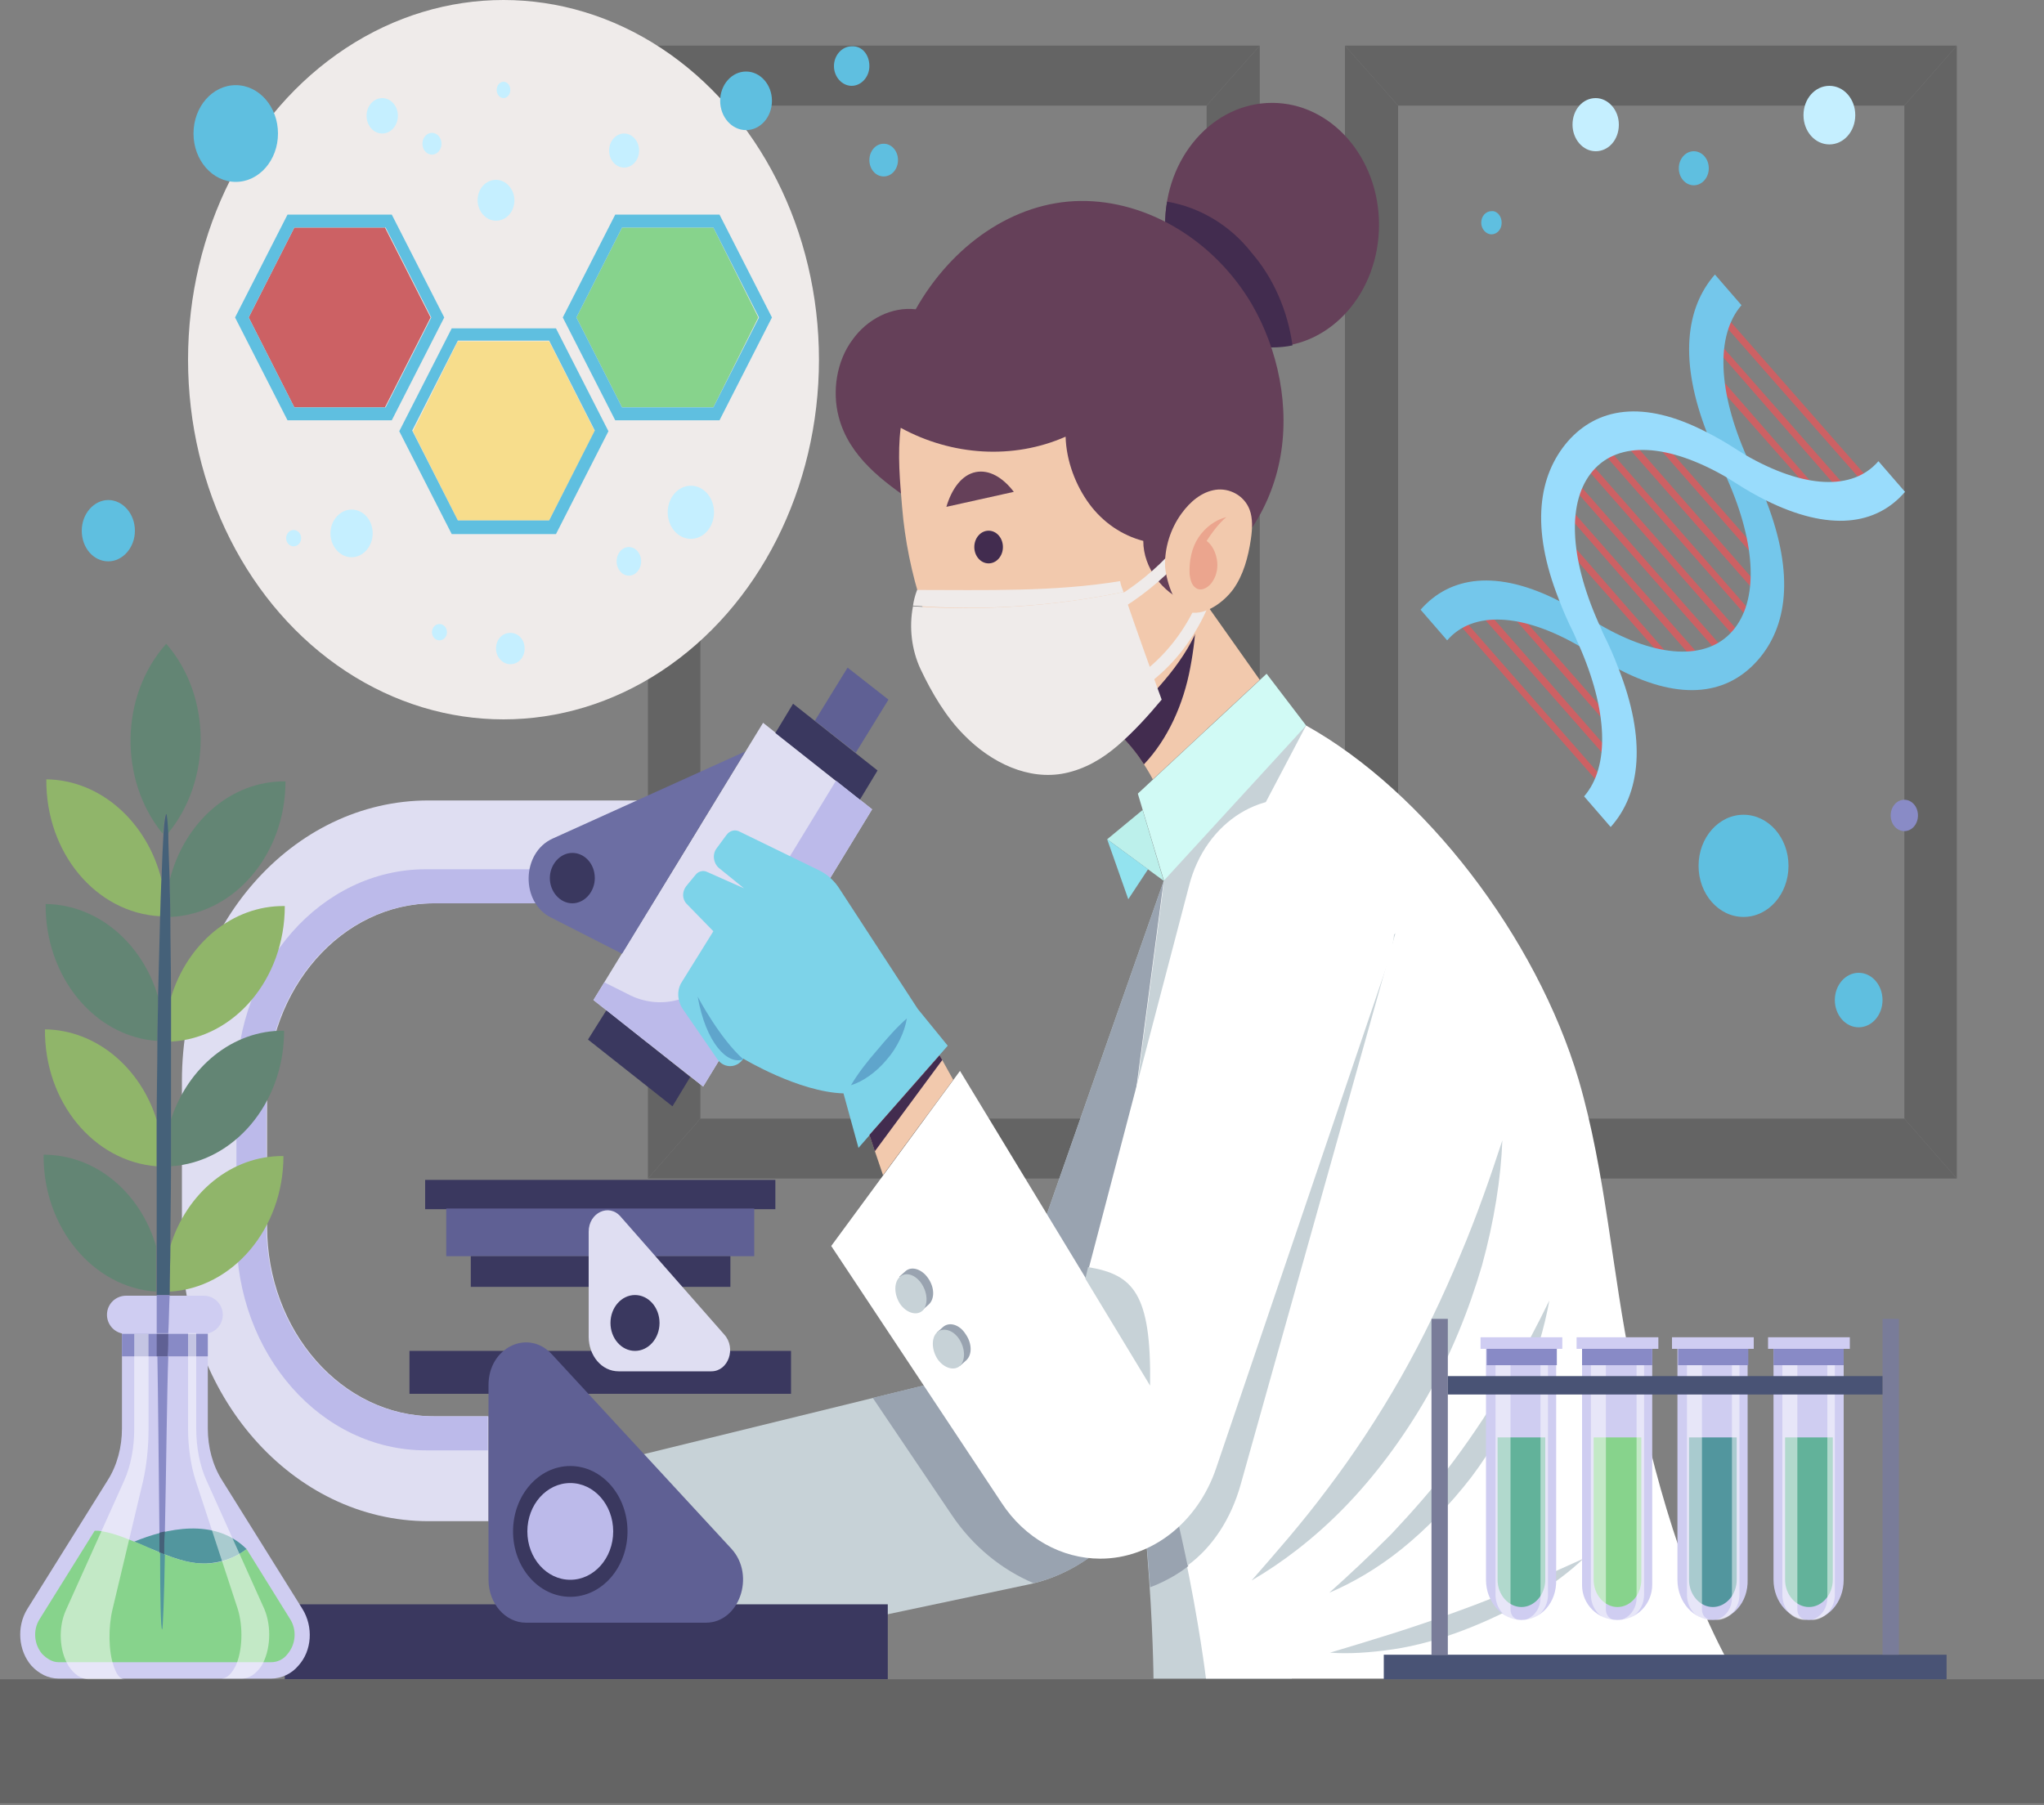<?xml version="1.0" encoding="utf-8"?>
<!-- Generator: Adobe Illustrator 25.1.0, SVG Export Plug-In . SVG Version: 6.00 Build 0)  -->
<svg version="1.1" xmlns="http://www.w3.org/2000/svg" xmlns:xlink="http://www.w3.org/1999/xlink" x="0px" y="0px"
	 viewBox="0 0 300 265" style="enable-background:new 0 0 300 265;" xml:space="preserve">
<rect x="0" y="0" width="300" height="265" fill="#808080" stroke="none"/>
<style type="text/css">
	.st0{fill:#646464;}
	.st1{fill:#C7D2D7;}
	.st2{fill:#99A3B0;}
	.st3{fill:#3A385F;}
	.st4{fill:#DFDEF2;}
	.st5{fill:#BCBAEA;}
	.st6{fill:#5F6094;}
	.st7{fill:#6C6EA3;}
	.st8{fill:#CFCDF2;}
	.st9{fill:#CFCDF1;}
	.st10{fill:#52969E;}
	.st11{fill:#87D38C;}
	.st12{fill:#888AC6;}
	.st13{opacity:0.5;fill:#FFFFFF;}
	.st14{fill:#90B56A;}
	.st15{fill:#638574;}
	.st16{fill:#456179;}
	.st17{fill:#F2C9AD;}
	.st18{fill:#422C4F;}
	.st19{fill:#654059;}
	.st20{fill:#EFEBEA;}
	.st21{fill:#EBA58E;}
	.st22{fill:#D1FAF5;}
	.st23{fill:#BCF0EB;}
	.st24{fill:#93E3EF;}
	.st25{fill:#FFFFFF;}
	.st26{fill:#7DD3E9;}
	.st27{fill:#5FA5CC;}
	.st28{fill:#62B29A;}
	.st29{opacity:0.5;}
	.st30{fill:#495375;}
	.st31{fill:#797C99;}
	.st32{fill:#CC6164;}
	.st33{fill:#74C7EB;}
	.st34{fill:#99DCFC;}
	.st35{fill:#5FBFE0;}
	.st36{fill:#F7DD8C;}
	.st37{fill:#C5EFFF;}
	.st38{fill:#898BC6;}
</style>
<g id="BACKGROUND">
</g>
<g id="OBJECTS">
	<g>
		<g>
			<g>
				<polygon class="st0" points="279.5,15.5 287.2,6.7 197.4,6.7 205.2,15.5 				"/>
				<polygon class="st0" points="205.2,15.5 197.4,6.7 197.4,173 205.2,164.2 				"/>
				<polygon class="st0" points="205.2,164.2 197.4,173 287.2,173 279.5,164.2 				"/>
				<polygon class="st0" points="279.5,15.5 279.5,164.2 287.2,173 287.2,6.7 				"/>
			</g>
			<g>
				<polygon class="st0" points="177.1,15.5 184.9,6.7 95.1,6.7 102.8,15.5 				"/>
				<polygon class="st0" points="102.8,15.5 95.1,6.7 95.1,173 102.8,164.2 				"/>
				<polygon class="st0" points="102.8,164.2 95.1,173 184.9,173 177.1,164.2 				"/>
				<polygon class="st0" points="177.1,15.5 177.1,164.2 184.9,173 184.9,6.7 				"/>
			</g>
		</g>
		<g>
			<path class="st1" d="M170.8,129.3l-25.1,71.6l-52.6,12.9l9.1,29.1l48.7-10.3c8.6-1.8,15.8-8.5,19.2-17.7l21.5-59.2L170.8,129.3z"
				/>
			<path class="st2" d="M170.8,129.3l-25.1,71.6l-17.6,4.3l11.6,17.2c3.1,4.6,7.3,8,12,10c8.3-2,15.2-8.6,18.5-17.6l21.5-59.2
				L170.8,129.3z"/>
		</g>
		<g>
			<rect x="41.8" y="235.5" class="st3" width="88.5" height="11"/>
			<g>
				<path class="st4" d="M84,132.6H63.7c-13.5,0-24.5,12.5-24.5,27.9V180c0,15.4,11,27.9,24.5,27.9h8v15.4h-8.8
					c-20,0-36.2-18.5-36.2-41.2v-23.4c0-22.8,16.2-41.2,36.2-41.2h32.9L84,132.6z"/>
				<path class="st5" d="M34.7,159.2v22.1c0,17.5,12.4,31.6,27.8,31.6h9h0.1v-5h-8c-13.5,0-24.5-12.5-24.5-27.9v-19.5
					c0-15.4,11-27.9,24.5-27.9H84l3.9-5H62.5C47.2,127.6,34.7,141.7,34.7,159.2z"/>
			</g>
			<g>
				<g>
					<polygon class="st4" points="103.2,159.5 87.1,146.8 112,106.1 128,118.8 					"/>
					<polygon class="st3" points="128.8,113.1 116.4,103.3 113.8,107.6 126.2,117.4 					"/>
					<polygon class="st3" points="101.3,158.1 89,148.3 86.3,152.6 98.7,162.4 					"/>
					<polygon class="st6" points="130.4,102.7 124.4,98 119.6,105.8 125.6,110.5 					"/>
				</g>
				<g>
					<path class="st7" d="M109.4,110.3l-28.3,12.8c-4.6,2.1-4.7,9.4-0.2,11.6l10.4,5.3L109.4,110.3z"/>
					<path class="st3" d="M87.3,128.9c0,2-1.5,3.7-3.3,3.7s-3.3-1.7-3.3-3.7c0-2,1.5-3.7,3.3-3.7S87.3,126.8,87.3,128.9z"/>
				</g>
				<path class="st5" d="M106.3,141.5l16.4-26.9l5.3,4.2l-24.8,40.7l-16.1-12.7l1.6-2.6l3.4,1.7C97.1,148.6,103.1,146.7,106.3,141.5
					z"/>
			</g>
			<g>
				<rect x="60.1" y="198.3" class="st3" width="56" height="6.3"/>
				<g>
					<rect x="62.4" y="173.2" class="st3" width="51.4" height="4.3"/>
					<rect x="65.5" y="177.4" class="st6" width="45.2" height="7"/>
					<rect x="69.1" y="184.4" class="st3" width="38.1" height="4.5"/>
				</g>
				<g>
					<path class="st4" d="M104.4,201.3H90.8c-2.5,0-4.4-2.3-4.4-5.1v-15.4c0-2.8,3-4.2,4.7-2.2l15.2,17.3
						C108.1,197.9,106.9,201.3,104.4,201.3z"/>
					<ellipse class="st3" cx="93.2" cy="194.2" rx="3.6" ry="4.1"/>
				</g>
			</g>
			<g>
				<path class="st6" d="M103.6,238.2H77.2c-3,0-5.5-2.8-5.5-6.3v-28.6c0-5.5,5.8-8.3,9.3-4.5l26.4,28.6
					C110.9,231.3,108.5,238.2,103.6,238.2z"/>
				<ellipse class="st3" cx="83.7" cy="224.8" rx="8.4" ry="9.6"/>
				<ellipse class="st5" cx="83.7" cy="224.8" rx="6.3" ry="7.1"/>
			</g>
		</g>
		<rect y="246.5" class="st0" width="300" height="18.2"/>
		<g>
			<path class="st8" d="M29.9,195.8H18.5c-1.6,0-2.8-1.3-2.8-2.8v0c0-1.6,1.3-2.8,2.8-2.8h11.4c1.6,0,2.8,1.3,2.8,2.8v0
				C32.7,194.5,31.5,195.8,29.9,195.8z"/>
			<path class="st9" d="M44.4,236.2l-11.8-18.9c-1.4-2.2-2.1-4.9-2.1-7.6v-14h-6.3h-6.3v14c0,2.7-0.7,5.4-2.1,7.6L4,236.2
				c-1.6,2.6-1.3,6.1,0.6,8.3c1.1,1.2,2.5,1.9,4,1.9h15.6h15.6c1.5,0,3-0.7,4-1.9C45.8,242.3,46,238.8,44.4,236.2z"/>
			<g>
				<path class="st10" d="M19.7,226.3c0.9,0.4,1.7,0.8,2.6,1.1c2.6,1.1,5.2,2.2,8,2.1c2.1-0.1,4.2-0.8,5.9-2.1
					C31.5,222.7,24.3,224.4,19.7,226.3z"/>
				<path class="st11" d="M42.6,237.7l-6.4-10.3c0,0,0,0,0,0c-1.8,1.3-3.8,2.1-5.9,2.1c-2.8,0.1-5.4-1-8-2.1
					c-0.9-0.4-1.7-0.8-2.6-1.1c-1.7-0.7-3.5-1.4-5.3-1.6c-0.2,0-0.3,0-0.5,0l-8.1,13c-1,1.6-0.8,3.7,0.4,5.1
					c0.7,0.7,1.5,1.2,2.4,1.2h31.2c0.9,0,1.8-0.4,2.4-1.2C43.4,241.4,43.6,239.3,42.6,237.7z"/>
			</g>
			<rect x="17.9" y="195.8" class="st12" width="12.6" height="3.3"/>
			<g>
				<path class="st13" d="M16.7,244.6c-0.8-2.2-0.8-5.8-0.2-8.3l4.5-18.9c0.5-2.2,0.8-4.9,0.8-7.6v-14h-2.1v14
					c0,2.7-0.5,5.4-1.5,7.6l-8.5,18.9c-1.2,2.6-1,6.1,0.4,8.3c0.8,1.2,1.8,1.9,2.9,1.9h5.3C17.6,246.5,17.1,245.8,16.7,244.6z"/>
				<path class="st13" d="M38.8,236.2l-8.5-18.9c-1-2.2-1.5-4.9-1.5-7.6v-14h-1.2v14c0,2.7,0.4,5.4,1.1,7.6l6.2,18.9
					c0.8,2.6,0.7,6.1-0.3,8.3c-0.6,1.2-1.3,1.9-2.1,1.9h3c1.1,0,2.1-0.7,2.9-1.9C39.7,242.3,39.9,238.8,38.8,236.2z"/>
			</g>
			<g>
				<path class="st14" d="M6.8,114.4L6.8,114.4L6.8,114.4c-0.1,10.8,7.3,19.6,16.7,20.1c0.1-1.9,0.1-3.7,0.2-5.4
					C21.6,120.7,14.8,114.5,6.8,114.4z"/>
				<path class="st15" d="M6.7,132.7L6.7,132.7L6.7,132.7c-0.1,10.7,7.2,19.5,16.4,20.1c0-2.2,0.1-4.4,0.1-6.5
					C20.9,138.5,14.4,132.8,6.7,132.7z"/>
				<path class="st14" d="M23,164.4c-2.4-7.7-8.9-13.2-16.4-13.3h0v0c-0.1,10.7,7.2,19.4,16.4,20.1c0-1.2,0-2.5,0-3.8
					C23,166.4,23,165.4,23,164.4z"/>
				<path class="st15" d="M6.4,169.5c-0.1,10.7,7.3,19.5,16.5,20.1c0-2.1,0-4.4,0-6.7C20.6,175.1,14.1,169.5,6.4,169.5z"/>
				<path class="st15" d="M41.9,114.7L41.9,114.7L41.9,114.7c-8.1-0.1-14.9,6.1-17,14.5c0,1.6,0.1,3.4,0.1,5.4
					C34.4,134.2,41.9,125.4,41.9,114.7z"/>
				<path class="st14" d="M41.8,133L41.8,133L41.8,133c-7.7-0.1-14.3,5.5-16.7,13.4c0,2.1,0,4.3,0,6.5
					C34.4,152.4,41.8,143.7,41.8,133z"/>
				<path class="st15" d="M25.1,171.2c9.2-0.6,16.6-9.2,16.6-19.9l0,0h0c-7.6-0.1-14.1,5.4-16.6,13c0,1,0,2.1,0,3.1
					C25.1,168.7,25.1,170,25.1,171.2z"/>
				<path class="st14" d="M41.6,169.7L41.6,169.7L41.6,169.7c-7.6-0.1-14.2,5.4-16.6,13.2c0,2.3-0.1,4.6-0.1,6.7
					C34.1,189.1,41.6,180.4,41.6,169.7z"/>
				<path class="st15" d="M24.3,119.6c0.1,0,0.2,1,0.3,2.8c6.5-7.8,6.5-20.2-0.2-27.9h0l0,0c-6.8,7.6-7,20-0.5,27.9
					C24.1,120.6,24.2,119.6,24.3,119.6z"/>
				<path class="st12" d="M24.7,199.1h-1.6c0.1,5.4,0.2,16.7,0.3,26c0.3-0.1,0.6-0.1,0.8-0.2C24.4,215.6,24.5,204.4,24.7,199.1z"/>
				<path class="st16" d="M24.1,228.2c0-1.1,0-2.2,0.1-3.4c-0.3,0.1-0.6,0.1-0.8,0.2c0,1,0,1.9,0,2.9
					C23.7,228,23.9,228.1,24.1,228.2z"/>
				<path class="st10" d="M23.8,239.2c0.1,0,0.3-4.7,0.4-11c-0.2-0.1-0.5-0.2-0.7-0.3C23.5,234.4,23.6,239.2,23.8,239.2z"/>
				<path class="st16" d="M24.9,189.6c0-2.1,0.1-4.4,0.1-6.7c0-3.7,0.1-7.6,0.1-11.7c0-1.2,0-2.5,0-3.8c0-1,0-2.1,0-3.1
					c0-4,0-7.8,0-11.5c0-2.2,0-4.4,0-6.5c0-4.4-0.1-8.3-0.1-11.8c0-1.9-0.1-3.7-0.1-5.4c-0.1-2.9-0.2-5.2-0.2-6.8
					c-0.1-1.8-0.2-2.8-0.3-2.8c-0.1,0-0.3,1-0.4,2.8c-0.1,1.6-0.2,3.9-0.3,6.8c-0.1,1.6-0.1,3.4-0.2,5.4c-0.1,3.5-0.2,7.5-0.3,11.8
					c0,2.1-0.1,4.3-0.1,6.5c0,3.7-0.1,7.5-0.1,11.5c0,1,0,2.1,0,3.1c0,1.3,0,2.5,0,3.8c0,4.1,0,8,0,11.7c0,2.3,0,4.6,0,6.7
					c0,0.2,0,0.4,0,0.5h1.9C24.9,189.9,24.9,189.8,24.9,189.6z"/>
				<path class="st6" d="M24.7,195.8H23c0,1.1,0,2.3,0,3.3h1.6C24.7,198,24.7,196.9,24.7,195.8z"/>
				<path class="st12" d="M24.9,190.1H23c0,2,0,3.8,0,5.6h1.7C24.8,194,24.8,192.1,24.9,190.1z"/>
			</g>
		</g>
		<g>
			<g>
				<path class="st17" d="M164.3,107.8c2.8,2.5,4.9,6.6,4.9,6.6l15.7-14.6l-8.2-11.6L164.3,107.8z"/>
				<path class="st18" d="M174.7,98c0.5-2.6,0.8-5.3,0.9-8l-11.3,17.8c1.4,1.3,2.7,3,3.6,4.4C171.4,108.5,173.7,103.4,174.7,98z"/>
			</g>
			<g>
				<g>
					<ellipse class="st19" cx="186.7" cy="33" rx="15.7" ry="17.9"/>
					<path class="st18" d="M171.3,29.6c-0.2,1.1-0.3,2.3-0.3,3.5c0,9.9,7,17.9,15.7,17.9c1,0,2.1-0.1,3-0.3c-0.7-5.1-2.8-9.9-6-13.6
						C180.5,33,176,30.4,171.3,29.6z"/>
				</g>
				<path class="st19" d="M134.2,73.8c-4.6-3.1-9.6-6.8-11.1-12.6c-1-3.8-0.3-8.2,2-11.3c2.2-3.1,5.8-4.9,9.3-4.5
					c5.3-9.4,14.4-15.8,24.2-15.9s19.6,5.8,25.1,15.1c3.9,6.7,5.7,15.2,4.1,23.1s-6.6,14.9-13.3,17.6c1.1,2.2-0.1,6.2-2.1,7.5
					c-2,1.2-4.5,0.8-6.4-0.4c-1.9-1.2-3.4-3.2-4.8-5.3c-2.5-3.8-4.6-8-6.3-12.4C148.4,75,139.9,77.7,134.2,73.8z"/>
				<path class="st17" d="M167.8,79.4c-3.1-0.8-5.9-2.7-7.9-5.4c-2-2.7-3.4-6.3-3.5-9.9c-7.7,3.4-16.7,2.8-24.2-1.3
					c-0.5,3.8-0.1,8,0.2,11.6c0.4,4.9,1.4,9.8,2.9,14.4c1.7,5.2,3.9,10.1,6.8,14.5c1.6,2.4,3.3,4.7,5.5,6.4c2.2,1.7,4.8,2.8,7.5,2.5
					c4-0.4,7.3-3.5,10.3-6.5c4.3-4.3,8.7-8.7,10.9-14.7c0.2-0.6,0.4-1.2,0.6-1.9c-1-0.2-1.9-0.4-2.9-0.8
					C170.7,87,167.8,83.4,167.8,79.4z"/>
				<g>
					<path class="st19" d="M143.2,69.3c-2,0.4-3.5,2.4-4.3,5.1l9.9-2.2C147.2,70.1,145.2,68.9,143.2,69.3z"/>
				</g>
				<ellipse class="st18" cx="145.1" cy="80.3" rx="2.1" ry="2.4"/>
				<g>
					<g>
						<path class="st20" d="M163.5,90l-0.7-1.7c3.5-2,6.8-4.6,9.6-7.8l1.2,1.4C170.5,85.2,167.2,87.9,163.5,90z"/>
					</g>
					<g>
						<path class="st20" d="M168.1,100.7l-0.9-1.6c3.8-2.7,6.9-6.7,8.8-11.3l1.5,0.8C175.5,93.5,172.2,97.8,168.1,100.7z"/>
					</g>
					<g>
						<path class="st20" d="M164.9,86.9c-0.2-0.5-0.4-1-0.5-1.6c-9.6,1.6-20,1.3-29.8,1.3c-0.3,0.8-0.5,1.6-0.6,2.3
							C144.3,89.7,154.7,89,164.9,86.9z"/>
						<path class="st20" d="M164.9,86.9C154.7,89,144.3,89.7,134,89c-0.6,3.1-0.2,6.4,1.1,9.2c1.7,3.6,3.8,7.1,6.4,9.7
							c4,4.1,9.5,6.7,14.8,5.6c2.9-0.6,5.5-2.1,7.8-4.1c2.3-2,4.4-4.3,6.4-6.7C168.6,97.5,166.7,92.2,164.9,86.9z"/>
					</g>
				</g>
				<g>
					<path class="st17" d="M171,83.2c-0.1-2.8,0.8-5.6,2.4-7.8c1.3-1.8,3-3.2,5-3.5c2-0.3,4.2,0.8,5,2.9c0.5,1.3,0.4,2.9,0.2,4.3
						c-0.4,2.7-1.1,5.3-2.6,7.4c-1.4,1.9-4,3.8-6.3,3.4C172.5,89.6,171.2,85.4,171,83.2z"/>
					<path class="st21" d="M180,75.9c-1.6,0.4-3.1,1.5-4.1,3c-1,1.5-1.4,3.5-1.3,5.4c0.1,0.8,0.3,1.6,0.9,2c0.8,0.6,2-0.1,2.5-1
						c0.6-0.9,0.8-2.1,0.6-3.2c-0.2-1.1-0.7-2.1-1.5-2.7C177.8,78.3,178.9,76.8,180,75.9z"/>
				</g>
			</g>
			<polygon class="st22" points="185.9,98.9 167,116.5 171.5,131.5 191.7,106.5 			"/>
			<g>
				<polygon class="st23" points="167.7,118.9 162.5,123.2 170.8,129.3 				"/>
				<polygon class="st24" points="162.5,123.2 165.6,132 168.5,127.6 				"/>
			</g>
			<g>
				<path class="st1" d="M162.5,192.1c6.6,23.4,6.8,54.3,6.8,54.3h20.3C187.4,225.7,176.4,205.8,162.5,192.1z"/>
				<path class="st25" d="M170.8,129.3l-8.3,62.8c10.7,22.4,14.5,54.3,14.5,54.3h78c-7.8-13.4-12.3-29.9-15.5-45.6
					c-2.9-14-3.8-28.6-7.8-42.3c-6.2-20.9-22.6-42.3-40-52l-20.2,25L170.8,129.3z"/>
				<g>
					<polygon class="st1" points="165.2,172.2 162.5,192.1 165.2,172.2 					"/>
					<path class="st2" d="M168.8,233l1-0.4c1.6-0.7,3.2-1.6,4.6-2.7c-2.2-11.1-6-25.8-11.8-37.8C166.4,205.7,168,221.8,168.8,233z"
						/>
					<path class="st1" d="M182.1,217.9l22.7-80.9l-39.7,35.1l-2.6,19.9c5.8,12,9.5,26.7,11.8,37.8
						C178,227.1,180.7,222.9,182.1,217.9z"/>
				</g>
				<polygon class="st1" points="191.7,106.5 180.6,127.6 165.2,172.2 170.6,131.3 170.8,129.3 				"/>
				<g>
					<g>
						<path class="st1" d="M183.7,232c4.3-2.5,9-6,13.5-10.6c4.5-4.6,8.7-10.2,12.2-16.3c3.5-6.1,6.2-12.8,8.1-19.3
							c1.8-6.5,2.8-12.9,3-18.4c-1.7,5.2-3.7,11-6.2,16.9c-2.5,6-5.4,12.1-8.7,17.9c-3.3,5.8-7,11.4-10.8,16.4
							C191,223.7,187.1,228.1,183.7,232z"/>
					</g>
					<g>
						<path class="st1" d="M195.1,233.8c3.3-1.4,7-3.5,10.6-6.4c3.6-2.9,7.1-6.5,10.2-10.5c3.1-4.1,5.6-8.6,7.6-13.1
							c1.9-4.5,3.2-9,3.9-12.9c-1.7,3.5-3.8,7.5-6.1,11.5c-2.3,4-5,8.1-7.9,12c-2.9,3.9-6.1,7.5-9.2,10.8
							C201,228.4,197.9,231.3,195.1,233.8z"/>
					</g>
					<g>
						<path class="st1" d="M232.4,228.8c-5.1,2.3-11.7,5.3-18.4,7.7c-6.7,2.5-13.5,4.5-18.8,6.1c2.8,0.2,5.9,0,9.3-0.5
							c3.4-0.5,6.9-1.5,10.3-2.8c3.4-1.3,6.8-2.9,9.8-4.7C227.6,232.8,230.3,230.8,232.4,228.8z"/>
					</g>
				</g>
			</g>
			<g>
				<g>
					<path class="st25" d="M174.5,130.1l-15.1,57.6l-18.5-30.5L122,182.9l25,37.7c3.4,5.2,8.8,8.2,14.5,8.2l0,0
						c7.5,0,14.3-5.3,17-13.3l25.2-74.2c3.2-9.5-1.2-20.1-9.7-23.2h0C185.7,115.1,176.9,120.5,174.5,130.1z"/>
					<path class="st1" d="M159.3,187.7l9.5,15.7c0.2-13.6-2.5-16.3-9.1-17.4L159.3,187.7z"/>
				</g>
				<g>
					<g>
						<path class="st26" d="M139.1,153.5L126,168.5l-2.2-8c-6.6-0.2-14.7-5.1-14.7-5.1l0,0c-0.9,1.4-2.8,1.5-3.8,0.1l-5.1-7.4
							c-0.8-1.2-0.9-2.8-0.1-4l4.6-7.4l-3.9-4c-0.7-0.7-0.7-1.8-0.1-2.6l1.4-1.7c0.4-0.5,1.1-0.7,1.7-0.4l5.4,2.4l-3.7-3
							c-0.8-0.7-1-2-0.3-2.9l1.4-1.9c0.5-0.7,1.3-0.9,2-0.5l11.5,5.6c1.3,0.6,2.4,1.6,3.2,2.9l11.4,17.5L139.1,153.5z"/>
					</g>
					<path class="st27" d="M109.1,155.5c-3.5-3.1-6.7-9.2-6.7-9.2C103.6,153.1,106.8,156.4,109.1,155.5z"/>
					<g>
						<path class="st27" d="M124.9,159.3c1.7-0.5,3.7-1.9,5.2-3.7c1.6-1.8,2.7-4.2,3-6.1c-1.4,1.2-2.9,2.9-4.4,4.7
							C127.3,155.8,125.9,157.6,124.9,159.3z"/>
					</g>
				</g>
				<polygon class="st17" points="137.9,154.9 139.9,158.5 129.6,172.5 127.6,166.6 				"/>
				<polygon class="st18" points="137.9,154.9 127.6,166.6 128.4,169 138.3,155.6 				"/>
				<g>
					<g>
						<path class="st2" d="M132.9,186.6l-0.9,0.8l0.3,0.4c-0.1,0.8,0.1,1.8,0.7,2.7c0.6,0.9,1.4,1.4,2.1,1.4l0.3,0.4l0.9-0.8
							c0.9-0.8,0.9-2.5-0.1-3.9C135.3,186.3,133.8,185.8,132.9,186.6z"/>
						<path class="st1" d="M135.3,188.5c0.9,1.4,0.9,3.1,0.1,3.9c-0.9,0.8-2.4,0.3-3.3-1c-0.9-1.4-0.9-3.1-0.1-3.9
							C132.9,186.6,134.4,187.1,135.3,188.5z"/>
					</g>
					<g>
						<path class="st2" d="M138.4,194.8l-0.9,0.8l0.3,0.4c-0.1,0.8,0.1,1.8,0.7,2.7c0.6,0.9,1.4,1.4,2.1,1.4l0.3,0.4l0.9-0.8
							c0.9-0.8,0.9-2.5-0.1-3.9C140.8,194.4,139.3,194,138.4,194.8z"/>
						<path class="st1" d="M140.8,196.6c0.9,1.4,0.9,3.1,0.1,3.9c-0.9,0.8-2.4,0.3-3.3-1c-0.9-1.4-0.9-3.1-0.1-3.9
							C138.4,194.8,139.9,195.2,140.8,196.6z"/>
					</g>
				</g>
			</g>
		</g>
		<g>
			<g>
				<g>
					<rect x="217.3" y="196.3" class="st8" width="12" height="1.7"/>
					<path class="st9" d="M223.3,237.8L223.3,237.8c-2.8,0-5.2-2.6-5.2-5.9V198h10.3v33.9C228.5,235.2,226.2,237.8,223.3,237.8z"/>
					<path class="st28" d="M223.3,235.9c-1.9,0-3.5-1.8-3.5-4V211h7v20.9C226.8,234.1,225.2,235.9,223.3,235.9z"/>
					<g class="st29">
						<path class="st25" d="M221.7,236.3V198h-2.2v36.1c0,2.1,1.5,3.7,3.3,3.7h0.3C222.3,237.8,221.7,237.1,221.7,236.3z"/>
						<g>
							<path class="st25" d="M226.1,198v36.6c0,1.4-0.8,2.5-1.8,3c-0.2,0.1-0.4,0.2-0.7,0.2h0.3c1.8,0,3.3-1.7,3.3-3.7V198H226.1z"
								/>
						</g>
					</g>
					<rect x="218.2" y="198" class="st12" width="10.3" height="2.4"/>
				</g>
				<g>
					<rect x="231.4" y="196.3" class="st8" width="12" height="1.7"/>
					<path class="st9" d="M237.4,237.8L237.4,237.8c-2.9,0-5.2-2.3-5.2-5.1V198h10.3v34.6C242.5,235.5,240.2,237.8,237.4,237.8z"/>
					<path class="st11" d="M237.4,235.9c-1.9,0-3.5-1.8-3.5-4V211h7v20.9C240.9,234.1,239.3,235.9,237.4,235.9z"/>
					<g class="st29">
						<path class="st25" d="M235.7,236.3V198h-2.2v36.1c0,2.1,1.5,3.7,3.3,3.7h0.3C236.3,237.8,235.7,237.1,235.7,236.3z"/>
						<g>
							<path class="st25" d="M240.2,198v36.6c0,1.4-0.8,2.5-1.8,3c-0.2,0.1-0.4,0.2-0.7,0.2h0.3c1.8,0,3.3-1.7,3.3-3.7V198H240.2z"
								/>
						</g>
					</g>
					<rect x="232.2" y="198" class="st12" width="10.3" height="2.4"/>
				</g>
				<g>
					<rect x="245.4" y="196.3" class="st8" width="12" height="1.7"/>
					<path class="st9" d="M251.4,237.8L251.4,237.8c-2.8,0-5.2-2.6-5.2-5.9V198h10.3v33.9C256.6,235.2,254.3,237.8,251.4,237.8z"/>
					<path class="st10" d="M251.4,235.9c-1.9,0-3.5-1.8-3.5-4V211h7v20.9C254.9,234.1,253.3,235.9,251.4,235.9z"/>
					<g class="st29">
						<path class="st25" d="M249.8,236.3V198h-2.2v36.1c0,2.1,1.5,3.7,3.3,3.7h0.3C250.4,237.8,249.8,237.1,249.8,236.3z"/>
						<g>
							<path class="st25" d="M254.2,198v36.6c0,1.4-0.8,2.5-1.8,3c-0.2,0.1-0.4,0.2-0.7,0.2h0.3c1.8,0,3.3-1.7,3.3-3.7V198H254.2z"
								/>
						</g>
					</g>
					<rect x="246.3" y="198" class="st12" width="10.3" height="2.4"/>
				</g>
				<g>
					<rect x="259.5" y="196.3" class="st8" width="12" height="1.7"/>
					<path class="st9" d="M265.5,237.8L265.5,237.8c-2.8,0-5.2-2.6-5.2-5.9V198h10.3v33.9C270.6,235.2,268.3,237.8,265.5,237.8z"/>
					<path class="st28" d="M265.5,235.9c-1.9,0-3.5-1.8-3.5-4V211h7v20.9C269,234.1,267.4,235.9,265.5,235.9z"/>
					<g class="st29">
						<path class="st25" d="M263.8,236.3V198h-2.2v36.1c0,2.1,1.5,3.7,3.3,3.7h0.3C264.4,237.8,263.8,237.1,263.8,236.3z"/>
						<g>
							<path class="st25" d="M268.2,198v36.6c0,1.4-0.8,2.5-1.8,3c-0.2,0.1-0.4,0.2-0.7,0.2h0.3c1.8,0,3.3-1.7,3.3-3.7V198H268.2z"
								/>
						</g>
					</g>
					<rect x="260.3" y="198" class="st12" width="10.3" height="2.4"/>
				</g>
			</g>
			<rect x="203.1" y="242.9" class="st30" width="82.6" height="3.6"/>
			<g>
				<rect x="210.1" y="193.6" class="st31" width="2.4" height="49.3"/>
				<rect x="276.3" y="193.6" class="st31" width="2.4" height="49.3"/>
				<rect x="212.5" y="202" class="st30" width="63.8" height="2.7"/>
			</g>
		</g>
		<g>
			<ellipse class="st20" cx="73.9" cy="52.8" rx="46.3" ry="52.8"/>
			<g>
				<g>
					<g>
						<polygon class="st32" points="245.4,96.7 244.8,97.4 229.7,80.3 230.4,79.5 						"/>
						<polygon class="st32" points="251.1,98.1 250.4,98.9 228.5,73.8 229.1,73.1 						"/>
						<polygon class="st32" points="254.6,97.1 254,97.9 229.3,69.8 230,69.1 						"/>
						<polygon class="st32" points="257.1,94.9 256.5,95.7 231.3,67 231.9,66.2 						"/>
						<polygon class="st32" points="259,92.1 258.4,92.8 233.8,64.8 234.4,64 						"/>
						<polygon class="st32" points="259.9,88 259.3,88.8 237.3,63.8 238,63 						"/>
						<polygon class="st32" points="258.7,81.6 258,82.3 243,65.2 243.6,64.4 						"/>
					</g>
					<g>
						<polygon class="st32" points="236.4,106.9 237.1,106.2 222,89 221.4,89.8 						"/>
						<polygon class="st32" points="237.7,113.4 238.3,112.6 216.4,87.6 215.7,88.4 						"/>
						<polygon class="st32" points="236.8,117.4 237.4,116.7 212.8,88.6 212.2,89.4 						"/>
					</g>
					<g>
						<polygon class="st32" points="267,72.1 266.4,72.8 251.3,55.7 252,54.9 						"/>
						<polygon class="st32" points="272.7,73.5 272,74.3 250.1,49.2 250.7,48.5 						"/>
						<polygon class="st32" points="276.2,72.5 275.6,73.3 250.9,45.2 251.6,44.5 						"/>
					</g>
					<path class="st33" d="M250.6,63.7c0.6,1.6,1.3,3.2,2.1,4.8c0.3,0.6,0.6,1.2,0.8,1.8c4.3,9.7,4.6,17.9,0.8,22.3
						c-3.8,4.4-11.1,4-19.5-0.9c-0.5-0.3-1.1-0.6-1.6-1c-1.4-0.9-2.8-1.7-4.2-2.4c-9.3-4.8-16.2-3.7-20.5,1.2l3.9,4.5
						c3.8-4.4,11.1-4,19.5,0.9c0.5,0.3,1.1,0.6,1.6,1c1.4,0.9,2.8,1.7,4.2,2.4c9.3,4.8,16,3.5,20.3-1.4c4.3-4.9,5.4-12.5,1.3-23.2
						c-0.6-1.6-1.3-3.2-2.1-4.8c-0.3-0.6-0.6-1.2-0.8-1.8c-4.3-9.7-4.6-17.9-0.8-22.3l-3.9-4.5C247.4,45.2,246.4,53,250.6,63.7z"/>
					<path class="st34" d="M259.1,73.4c-1.4-0.7-2.8-1.5-4.2-2.4c-0.5-0.3-1.1-0.7-1.6-1c-8.5-4.9-15.7-5.3-19.5-0.9
						c-3.8,4.4-3.5,12.6,0.8,22.3c0.3,0.6,0.5,1.2,0.8,1.8c0.8,1.6,1.5,3.2,2.1,4.8c4.2,10.6,3.3,18.5-1.1,23.4l-3.9-4.5
						c3.8-4.4,3.5-12.6-0.8-22.3c-0.3-0.6-0.5-1.2-0.8-1.8c-0.8-1.6-1.5-3.2-2.1-4.8c-4.2-10.6-3-18.2,1.3-23.2
						c4.3-4.9,11-6.2,20.3-1.4c1.4,0.7,2.8,1.5,4.2,2.4c0.5,0.3,1.1,0.7,1.6,1c8.5,4.9,15.7,5.3,19.5,0.9l3.9,4.5
						C275.4,77.1,268.5,78.1,259.1,73.4z"/>
				</g>
			</g>
			<g>
				<polygon class="st32" points="56.5,33.4 43.2,33.4 36.5,46.6 43.2,59.8 56.5,59.8 63.2,46.6 				"/>
				<path class="st35" d="M57.5,31.5H42.2l-7.7,15.1l7.7,15.1h15.3l7.7-15.1L57.5,31.5z M43.2,59.8l-6.7-13.2l6.7-13.2h13.4
					l6.7,13.2l-6.7,13.2H43.2z"/>
				<polygon class="st11" points="104.7,33.4 91.3,33.4 84.6,46.6 91.3,59.8 104.7,59.8 111.3,46.6 				"/>
				<path class="st35" d="M105.6,31.5H90.3l-7.7,15.1l7.7,15.1h15.3l7.7-15.1L105.6,31.5z M91.3,59.8l-6.7-13.2l6.7-13.2h13.4
					l6.7,13.2l-6.7,13.2H91.3z"/>
				<polygon class="st36" points="80.6,50.1 67.2,50.1 60.6,63.3 67.2,76.4 80.6,76.4 87.3,63.3 				"/>
				<path class="st35" d="M66.3,48.2l-7.7,15.1l7.7,15.1h15.3l7.7-15.1l-7.7-15.1H66.3z M67.2,76.4l-6.7-13.2l6.7-13.2h13.4
					l6.7,13.2l-6.7,13.2H67.2z"/>
			</g>
			<g>
				<path class="st37" d="M75.5,29.4c0,1.7-1.2,3-2.7,3c-1.5,0-2.7-1.4-2.7-3c0-1.7,1.2-3,2.7-3C74.3,26.4,75.5,27.8,75.5,29.4z"/>
				<ellipse class="st37" cx="63.4" cy="21.1" rx="1.4" ry="1.6"/>
				<ellipse class="st37" cx="56.1" cy="17" rx="2.3" ry="2.6"/>
				<ellipse class="st37" cx="73.9" cy="13.2" rx="1" ry="1.2"/>
				<ellipse class="st37" cx="91.6" cy="22.1" rx="2.2" ry="2.5"/>
				<path class="st37" d="M77,95.2c0,1.3-0.9,2.3-2.1,2.3c-1.1,0-2.1-1-2.1-2.3c0-1.3,0.9-2.3,2.1-2.3C76.1,92.9,77,93.9,77,95.2z"
					/>
				<ellipse class="st37" cx="64.5" cy="92.8" rx="1.1" ry="1.2"/>
				<path class="st37" d="M54.7,78.3c0,1.9-1.4,3.5-3.1,3.5s-3.1-1.6-3.1-3.5c0-1.9,1.4-3.5,3.1-3.5S54.7,76.3,54.7,78.3z"/>
				<ellipse class="st37" cx="43.1" cy="79" rx="1.1" ry="1.2"/>
				<ellipse class="st37" cx="92.3" cy="82.4" rx="1.8" ry="2.1"/>
				<ellipse class="st37" cx="101.4" cy="75.2" rx="3.4" ry="3.9"/>
			</g>
			<g>
				<ellipse class="st35" cx="34.6" cy="19.6" rx="6.2" ry="7.1"/>
				<ellipse class="st35" cx="109.5" cy="14.8" rx="3.8" ry="4.3"/>
				<path class="st35" d="M131.8,23.5c0,1.3-0.9,2.4-2.1,2.4c-1.2,0-2.1-1.1-2.1-2.4c0-1.3,0.9-2.4,2.1-2.4
					C130.9,21.1,131.8,22.2,131.8,23.5z"/>
				<path class="st35" d="M127.6,9.7c0,1.6-1.2,2.9-2.6,2.9c-1.4,0-2.6-1.3-2.6-2.9c0-1.6,1.2-2.9,2.6-2.9
					C126.5,6.7,127.6,8,127.6,9.7z"/>
				<path class="st37" d="M237.6,18.3c0,2.2-1.5,3.9-3.4,3.9c-1.9,0-3.4-1.8-3.4-3.9c0-2.2,1.5-3.9,3.4-3.9
					C236,14.4,237.6,16.1,237.6,18.3z"/>
				<path class="st35" d="M250.8,24.7c0,1.4-1,2.5-2.2,2.5c-1.2,0-2.2-1.1-2.2-2.5c0-1.4,1-2.5,2.2-2.5
					C249.8,22.2,250.8,23.3,250.8,24.7z"/>
				<path class="st37" d="M272.3,16.9c0,2.4-1.7,4.3-3.8,4.3c-2.1,0-3.8-1.9-3.8-4.3s1.7-4.3,3.8-4.3
					C270.6,12.6,272.3,14.5,272.3,16.9z"/>
				<path class="st35" d="M220.4,32.7c0,1-0.7,1.7-1.5,1.7c-0.8,0-1.5-0.8-1.5-1.7c0-1,0.7-1.7,1.5-1.7
					C219.7,30.9,220.4,31.7,220.4,32.7z"/>
				<ellipse class="st35" cx="255.9" cy="127.1" rx="6.6" ry="7.5"/>
				<ellipse class="st35" cx="272.8" cy="146.8" rx="3.5" ry="4"/>
				<path class="st38" d="M281.5,119.7c0,1.3-0.9,2.3-2,2.3c-1.1,0-2-1-2-2.3s0.9-2.3,2-2.3C280.6,117.4,281.5,118.4,281.5,119.7z"
					/>
				<path class="st35" d="M19.8,77.9c0,2.5-1.8,4.5-3.9,4.5c-2.2,0-3.9-2-3.9-4.5s1.8-4.5,3.9-4.5C18,73.4,19.8,75.4,19.8,77.9z"/>
			</g>
		</g>
	</g>
</g>
</svg>
